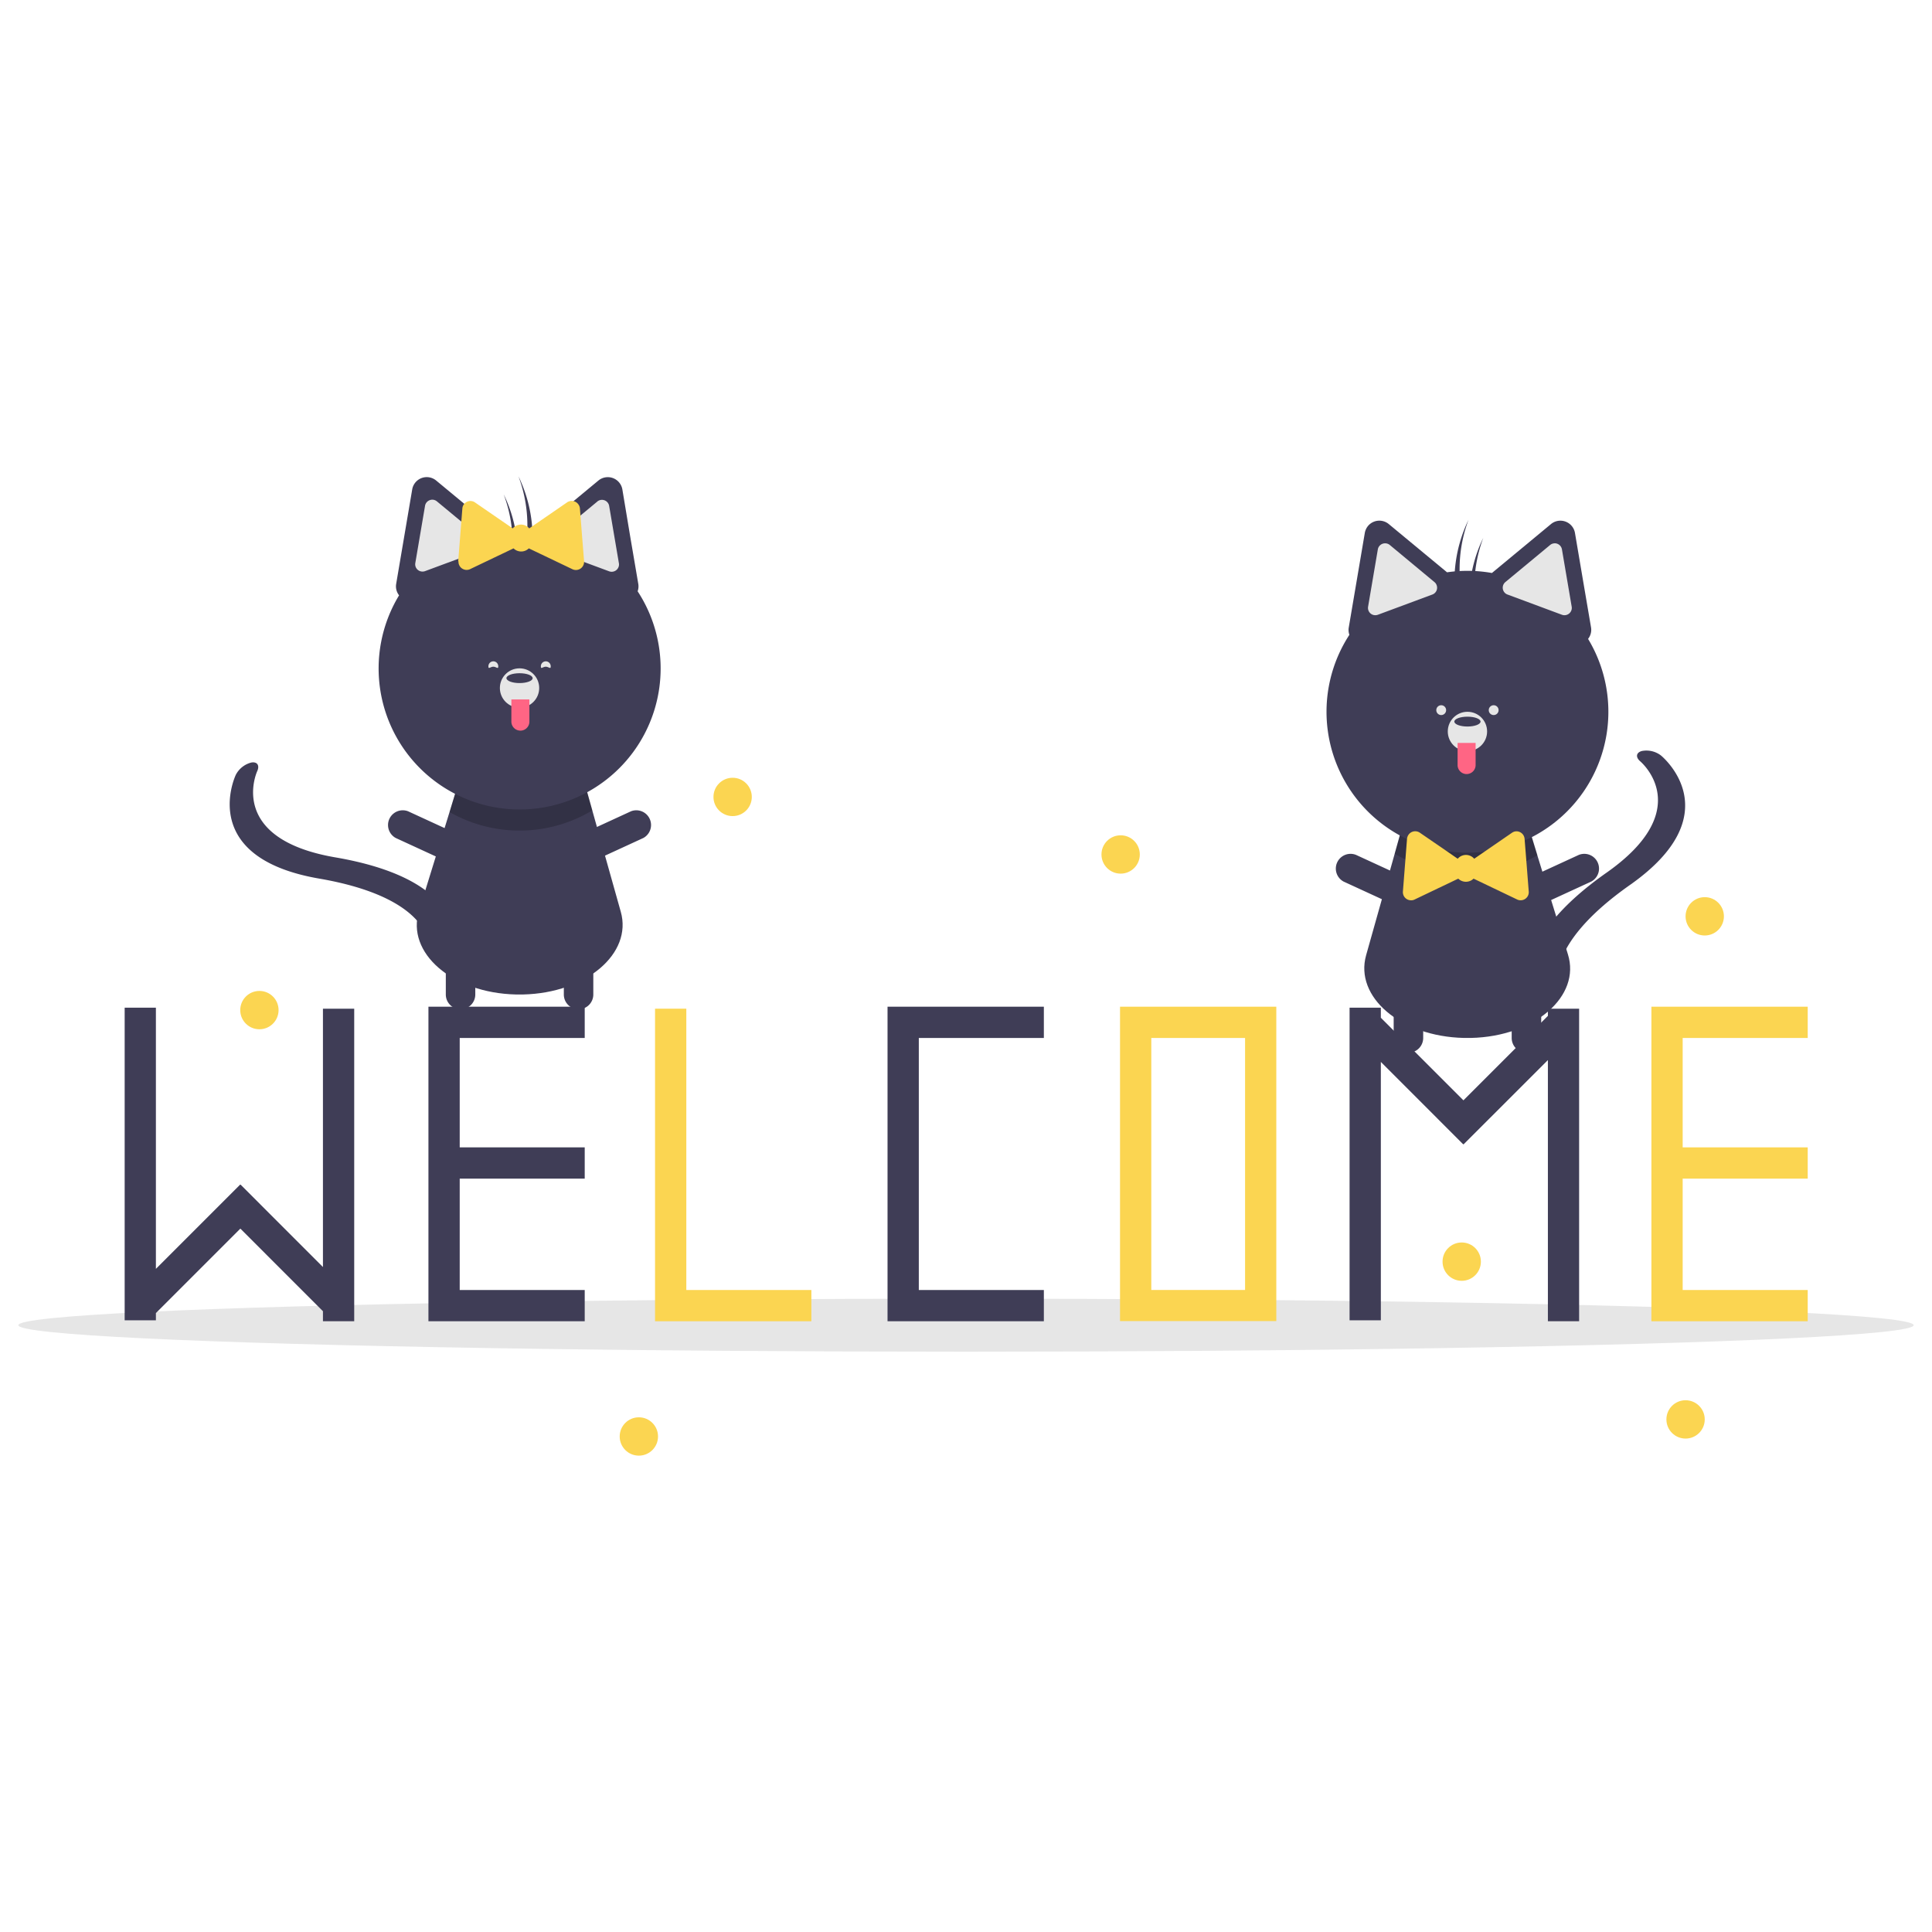 <svg id="Layer_1" data-name="Layer 1" xmlns="http://www.w3.org/2000/svg" viewBox="0 0 506 506"><defs><style>.cls-1{fill:#e6e6e6;}.cls-2{fill:#3f3d56;}.cls-3{opacity:0.2;isolation:isolate;}.cls-4{fill:#ff6584;}.cls-5{fill:#fbd551;}</style></defs><title>al bsmh</title><ellipse class="cls-1" cx="253" cy="347.07" rx="248.2" ry="6.94"/><path class="cls-2" d="M385.27,271.84h-1.89c-16.61-.38-28.65-10.76-25.59-21.65l7.48-26.57,1.88-6.72,33.49.57,2,6.57,8,25.89C414.08,260.88,402,271.46,385.27,271.84Z"/><path class="cls-3" d="M402.68,224a37,37,0,0,1-37.41-.42l1.88-6.72,33.49.57Z"/><path class="cls-2" d="M401.26,251.07c1.45-5.39,6.2-13.17,19.54-22.54,23.25-16.36,9.38-28.62,8.78-29.14-1.26-1.08-1.08-2.29.43-2.7a6.27,6.27,0,0,1,5,1.17c.76.63,18.13,15.46-8.11,33.91-23.62,16.61-18.6,27.46-18.54,27.56.63,1.16-.38,2.09-2.27,2.08s-3.93-1-4.56-2.12C401.43,259,399.92,256.09,401.26,251.07Z"/><path class="cls-2" d="M368.87,275.71a3.86,3.86,0,0,1-3.86-3.86h0V255.1a3.87,3.87,0,0,1,7.73,0v16.75a3.86,3.86,0,0,1-3.87,3.86Z"/><path class="cls-2" d="M372.26,236a3.87,3.87,0,0,1-5.13,1.9h0l-15.21-7a3.86,3.86,0,0,1,3.23-7l15.21,7a3.86,3.86,0,0,1,1.9,5.12Z"/><path class="cls-2" d="M396.39,236a3.87,3.87,0,0,0,5.13,1.9h0l15.21-7a3.86,3.86,0,0,0-3.23-7l-15.21,7a3.86,3.86,0,0,0-1.9,5.12Z"/><path class="cls-2" d="M399.78,275.71a3.86,3.86,0,0,0,3.87-3.86h0V255.1a3.87,3.87,0,0,0-7.73,0h0v16.75a3.86,3.86,0,0,0,3.86,3.86Z"/><path class="cls-2" d="M415.93,167.32a3.81,3.81,0,0,0,.77-3l-2.11-12.37-2.1-12.38a3.87,3.87,0,0,0-6.27-2.32l-9.66,8-5.82,4.82a36.76,36.76,0,0,0-11.75-.18l-5.61-4.64-9.66-8a3.87,3.87,0,0,0-5.44.51,4,4,0,0,0-.83,1.81l-2.1,12.38-2.1,12.37a3.77,3.77,0,0,0,.16,1.94,36.91,36.91,0,1,0,62.52,1.08Z"/><path class="cls-1" d="M362.75,142.3a1.92,1.92,0,0,0-1.89,1.59l-2.55,15a1.91,1.91,0,0,0,1.56,2.21,2.07,2.07,0,0,0,1-.09l14.27-5.3a1.89,1.89,0,0,0,1.12-2.45,1.79,1.79,0,0,0-.57-.81h0L364,142.74A1.91,1.91,0,0,0,362.75,142.3Z"/><path class="cls-1" d="M407.19,142.3a1.91,1.91,0,0,0-1.21.44l-11.72,9.71a1.92,1.92,0,0,0-.25,2.69,1.79,1.79,0,0,0,.81.57l14.26,5.3a1.92,1.92,0,0,0,2.46-1.13,1.85,1.85,0,0,0,.09-1l-2.55-15a1.92,1.92,0,0,0-1.89-1.59Z"/><circle class="cls-1" cx="384.33" cy="191.57" r="5.15"/><ellipse class="cls-2" cx="384.33" cy="188.99" rx="3.43" ry="1.29"/><path class="cls-4" d="M381.75,194.57h4.72v5.8a2.36,2.36,0,0,1-2.36,2.36h0a2.36,2.36,0,0,1-2.36-2.36v-5.8Z"/><path class="cls-2" d="M384.61,136.14c-.24.51-.48,1-.71,1.56a36.84,36.84,0,0,0-2.6,19.73l1.51-2.17A36.74,36.74,0,0,1,384.61,136.14Z"/><path class="cls-2" d="M388.48,140.86q-.37.76-.72,1.56a36.73,36.73,0,0,0-2.59,19.73l1.5-2.17A36.75,36.75,0,0,1,388.48,140.86Z"/><path class="cls-5" d="M400.39,233.57l-.54-6.92-.55-6.92a2.14,2.14,0,0,0-2.3-2,2.18,2.18,0,0,0-1,.37l-5.72,3.93-4.18,2.88a2.84,2.84,0,0,0-4-.32,3.22,3.22,0,0,0-.32.32l-4.17-2.88-5.73-3.93a2.14,2.14,0,0,0-3,.55,2.18,2.18,0,0,0-.37,1l-.54,6.92-.54,6.92a2.13,2.13,0,0,0,2,2.3,2,2,0,0,0,1.08-.21l6.27-3,5.15-2.46a2.85,2.85,0,0,0,4,0l0,0,5.14,2.46,6.27,3a2.14,2.14,0,0,0,2.85-1A2.16,2.16,0,0,0,400.39,233.57Z"/><circle class="cls-1" cx="377.46" cy="185.99" r="1.29"/><circle class="cls-1" cx="391.2" cy="185.99" r="1.29"/><path class="cls-2" d="M135.13,260.46H137c16.61-.38,28.66-10.76,25.59-21.65l-7.47-26.57-1.89-6.72-33.49.57-2,6.58-8,25.88C106.32,249.5,118.37,260.08,135.13,260.46Z"/><path class="cls-3" d="M117.73,212.67a37,37,0,0,0,37.41-.43l-1.89-6.72-33.49.57Z"/><path class="cls-2" d="M115.07,236.54c-3.61-4.25-11.24-9.25-27.3-12-28-4.83-20.73-21.85-20.4-22.57.68-1.51,0-2.53-1.55-2.26a6.32,6.32,0,0,0-4.06,3.22c-.41.89-9.76,21.73,21.85,27.18,28.45,4.91,28.55,16.85,28.54,17-.07,1.32,1.24,1.73,2.94.91s3.14-2.55,3.22-3.87C118.33,243.82,118.44,240.5,115.07,236.54Z"/><path class="cls-2" d="M151.53,264.33a3.86,3.86,0,0,0,3.86-3.86h0V243.73a3.86,3.86,0,1,0-7.72,0v16.74a3.86,3.86,0,0,0,3.86,3.86Z"/><path class="cls-2" d="M148.14,224.58a3.87,3.87,0,0,0,5.13,1.9h0l15.21-7a3.86,3.86,0,0,0-3.22-7h0l-15.21,7a3.86,3.86,0,0,0-1.9,5.12Z"/><path class="cls-2" d="M124,224.58a3.87,3.87,0,0,1-5.13,1.9h0l-15.21-7a3.86,3.86,0,0,1,3.22-7h0l15.21,7a3.86,3.86,0,0,1,1.9,5.12Z"/><path class="cls-2" d="M120.62,264.33a3.86,3.86,0,0,1-3.86-3.86h0V243.73a3.86,3.86,0,1,1,7.72,0v16.74a3.86,3.86,0,0,1-3.86,3.86Z"/><path class="cls-2" d="M167,154.86a3.88,3.88,0,0,0,.17-1.94l-2.11-12.37L163,128.18a3.87,3.87,0,0,0-6.27-2.33l-9.66,8-5.61,4.64a36.76,36.76,0,0,0-11.75.18l-5.82-4.82-9.66-8a3.86,3.86,0,0,0-6.27,2.33l-2.1,12.37-2.1,12.37a3.81,3.81,0,0,0,.76,3A36.93,36.93,0,1,0,167,154.86Z"/><path class="cls-1" d="M156.44,131.36l-11.72,9.71h0a1.92,1.92,0,0,0-.25,2.69,1.89,1.89,0,0,0,.81.58l14.26,5.29A1.92,1.92,0,0,0,162,148.5a1.82,1.82,0,0,0,.09-1l-2.55-15a1.91,1.91,0,0,0-3.1-1.15Z"/><path class="cls-1" d="M112.54,131a1.91,1.91,0,0,0-1.22,1.47l-2.55,15a1.9,1.9,0,0,0,1.56,2.2,2,2,0,0,0,1-.09l14.27-5.29a1.91,1.91,0,0,0,1.12-2.46,1.85,1.85,0,0,0-.57-.81l-11.72-9.71a1.91,1.91,0,0,0-1.21-.44A1.89,1.89,0,0,0,112.54,131Z"/><circle class="cls-1" cx="136.07" cy="180.19" r="5.15"/><ellipse class="cls-2" cx="136.07" cy="177.61" rx="3.43" ry="1.29"/><path class="cls-4" d="M136.29,191.35h0a2.36,2.36,0,0,1-2.36-2.36h0v-5.8h4.72V189a2.36,2.36,0,0,1-2.36,2.36Z"/><path class="cls-2" d="M135.79,124.76c.25.51.49,1,.71,1.56a36.64,36.64,0,0,1,2.6,19.73c-.48-.7-1-1.43-1.51-2.17A36.64,36.64,0,0,0,135.79,124.76Z"/><path class="cls-2" d="M131.92,129.48q.38.77.72,1.56a36.87,36.87,0,0,1,2.6,19.74l-1.51-2.17A36.77,36.77,0,0,0,131.92,129.48Z"/><path class="cls-5" d="M120,147.06l.55-6.92.54-6.92a2.13,2.13,0,0,1,2.3-2,2.06,2.06,0,0,1,1,.36l5.72,3.94,4.18,2.87a2.84,2.84,0,0,1,4-.32c.11.1.22.21.32.32l4.18-2.87,5.72-3.94a2.14,2.14,0,0,1,3,.56,2.1,2.1,0,0,1,.37,1l.54,6.92.55,6.92a2.14,2.14,0,0,1-3.05,2.1l-6.27-3-5.15-2.46a2.85,2.85,0,0,1-4,0l0,0-5.15,2.46-6.27,3a2.14,2.14,0,0,1-3-2.1Z"/><path class="cls-1" d="M141.66,174.61c0,.71.57,0,1.28,0s1.29.71,1.29,0a1.29,1.29,0,1,0-2.57,0Z"/><path class="cls-1" d="M130.49,174.61c0,.71-.57,0-1.28,0s-1.29.71-1.29,0a1.29,1.29,0,1,1,2.57,0Z"/><polygon class="cls-2" points="273.39 271.85 273.39 263.66 232.45 263.66 232.45 264.18 232.45 271.85 232.45 337.86 232.45 346.04 240.64 346.04 273.39 346.04 273.39 337.86 240.64 337.86 240.64 271.85 273.39 271.85"/><path class="cls-5" d="M293.34,263.66V346h40.93V263.66Zm32.75,74.19H301.53v-66h24.56Z"/><polygon class="cls-5" points="179.75 337.86 179.75 264.18 171.56 264.18 171.56 337.86 171.56 346.04 179.75 346.04 212.5 346.04 212.5 337.86 179.75 337.86"/><polygon class="cls-2" points="153.14 271.85 153.14 263.66 112.21 263.66 112.21 264.18 112.21 271.85 112.21 300.5 112.21 308.69 112.21 337.86 112.21 346.04 120.4 346.04 153.14 346.04 153.14 337.86 120.4 337.86 120.4 308.69 153.14 308.69 153.14 300.5 120.4 300.5 120.4 271.85 153.14 271.85"/><polygon class="cls-5" points="473.45 271.85 473.45 263.66 432.51 263.66 432.51 264.18 432.51 271.85 432.51 300.5 432.51 308.69 432.51 337.86 432.51 346.04 440.7 346.04 473.45 346.04 473.45 337.86 440.7 337.86 440.7 308.69 473.45 308.69 473.45 300.5 440.7 300.5 440.7 271.85 473.45 271.85"/><polygon class="cls-2" points="84.58 264.18 84.58 331.84 63 310.25 62.95 310.3 62.9 310.25 40.83 332.32 40.83 263.92 32.65 263.92 32.65 345.79 40.83 345.79 40.83 343.9 62.95 321.78 84.58 343.41 84.58 346.04 92.77 346.04 92.77 264.18 84.58 264.18"/><polygon class="cls-2" points="405.4 264.18 405.4 266.06 383.28 288.18 361.65 266.55 361.65 263.92 353.46 263.92 353.46 345.79 361.65 345.79 361.65 278.12 383.23 299.71 383.28 299.66 383.33 299.7 405.4 277.64 405.4 346.04 413.58 346.04 413.58 264.18 405.4 264.18"/><circle class="cls-5" cx="191.88" cy="208.72" r="5.02"/><circle class="cls-5" cx="67.94" cy="264.55" r="5.02"/><circle class="cls-5" cx="167.32" cy="376.22" r="5.02"/><circle class="cls-5" cx="293.5" cy="223.79" r="5.02"/><circle class="cls-5" cx="441.46" cy="371.75" r="5.02"/><circle class="cls-5" cx="446.48" cy="239.99" r="5.02"/><circle class="cls-5" cx="382.83" cy="330.43" r="5.02"/></svg>